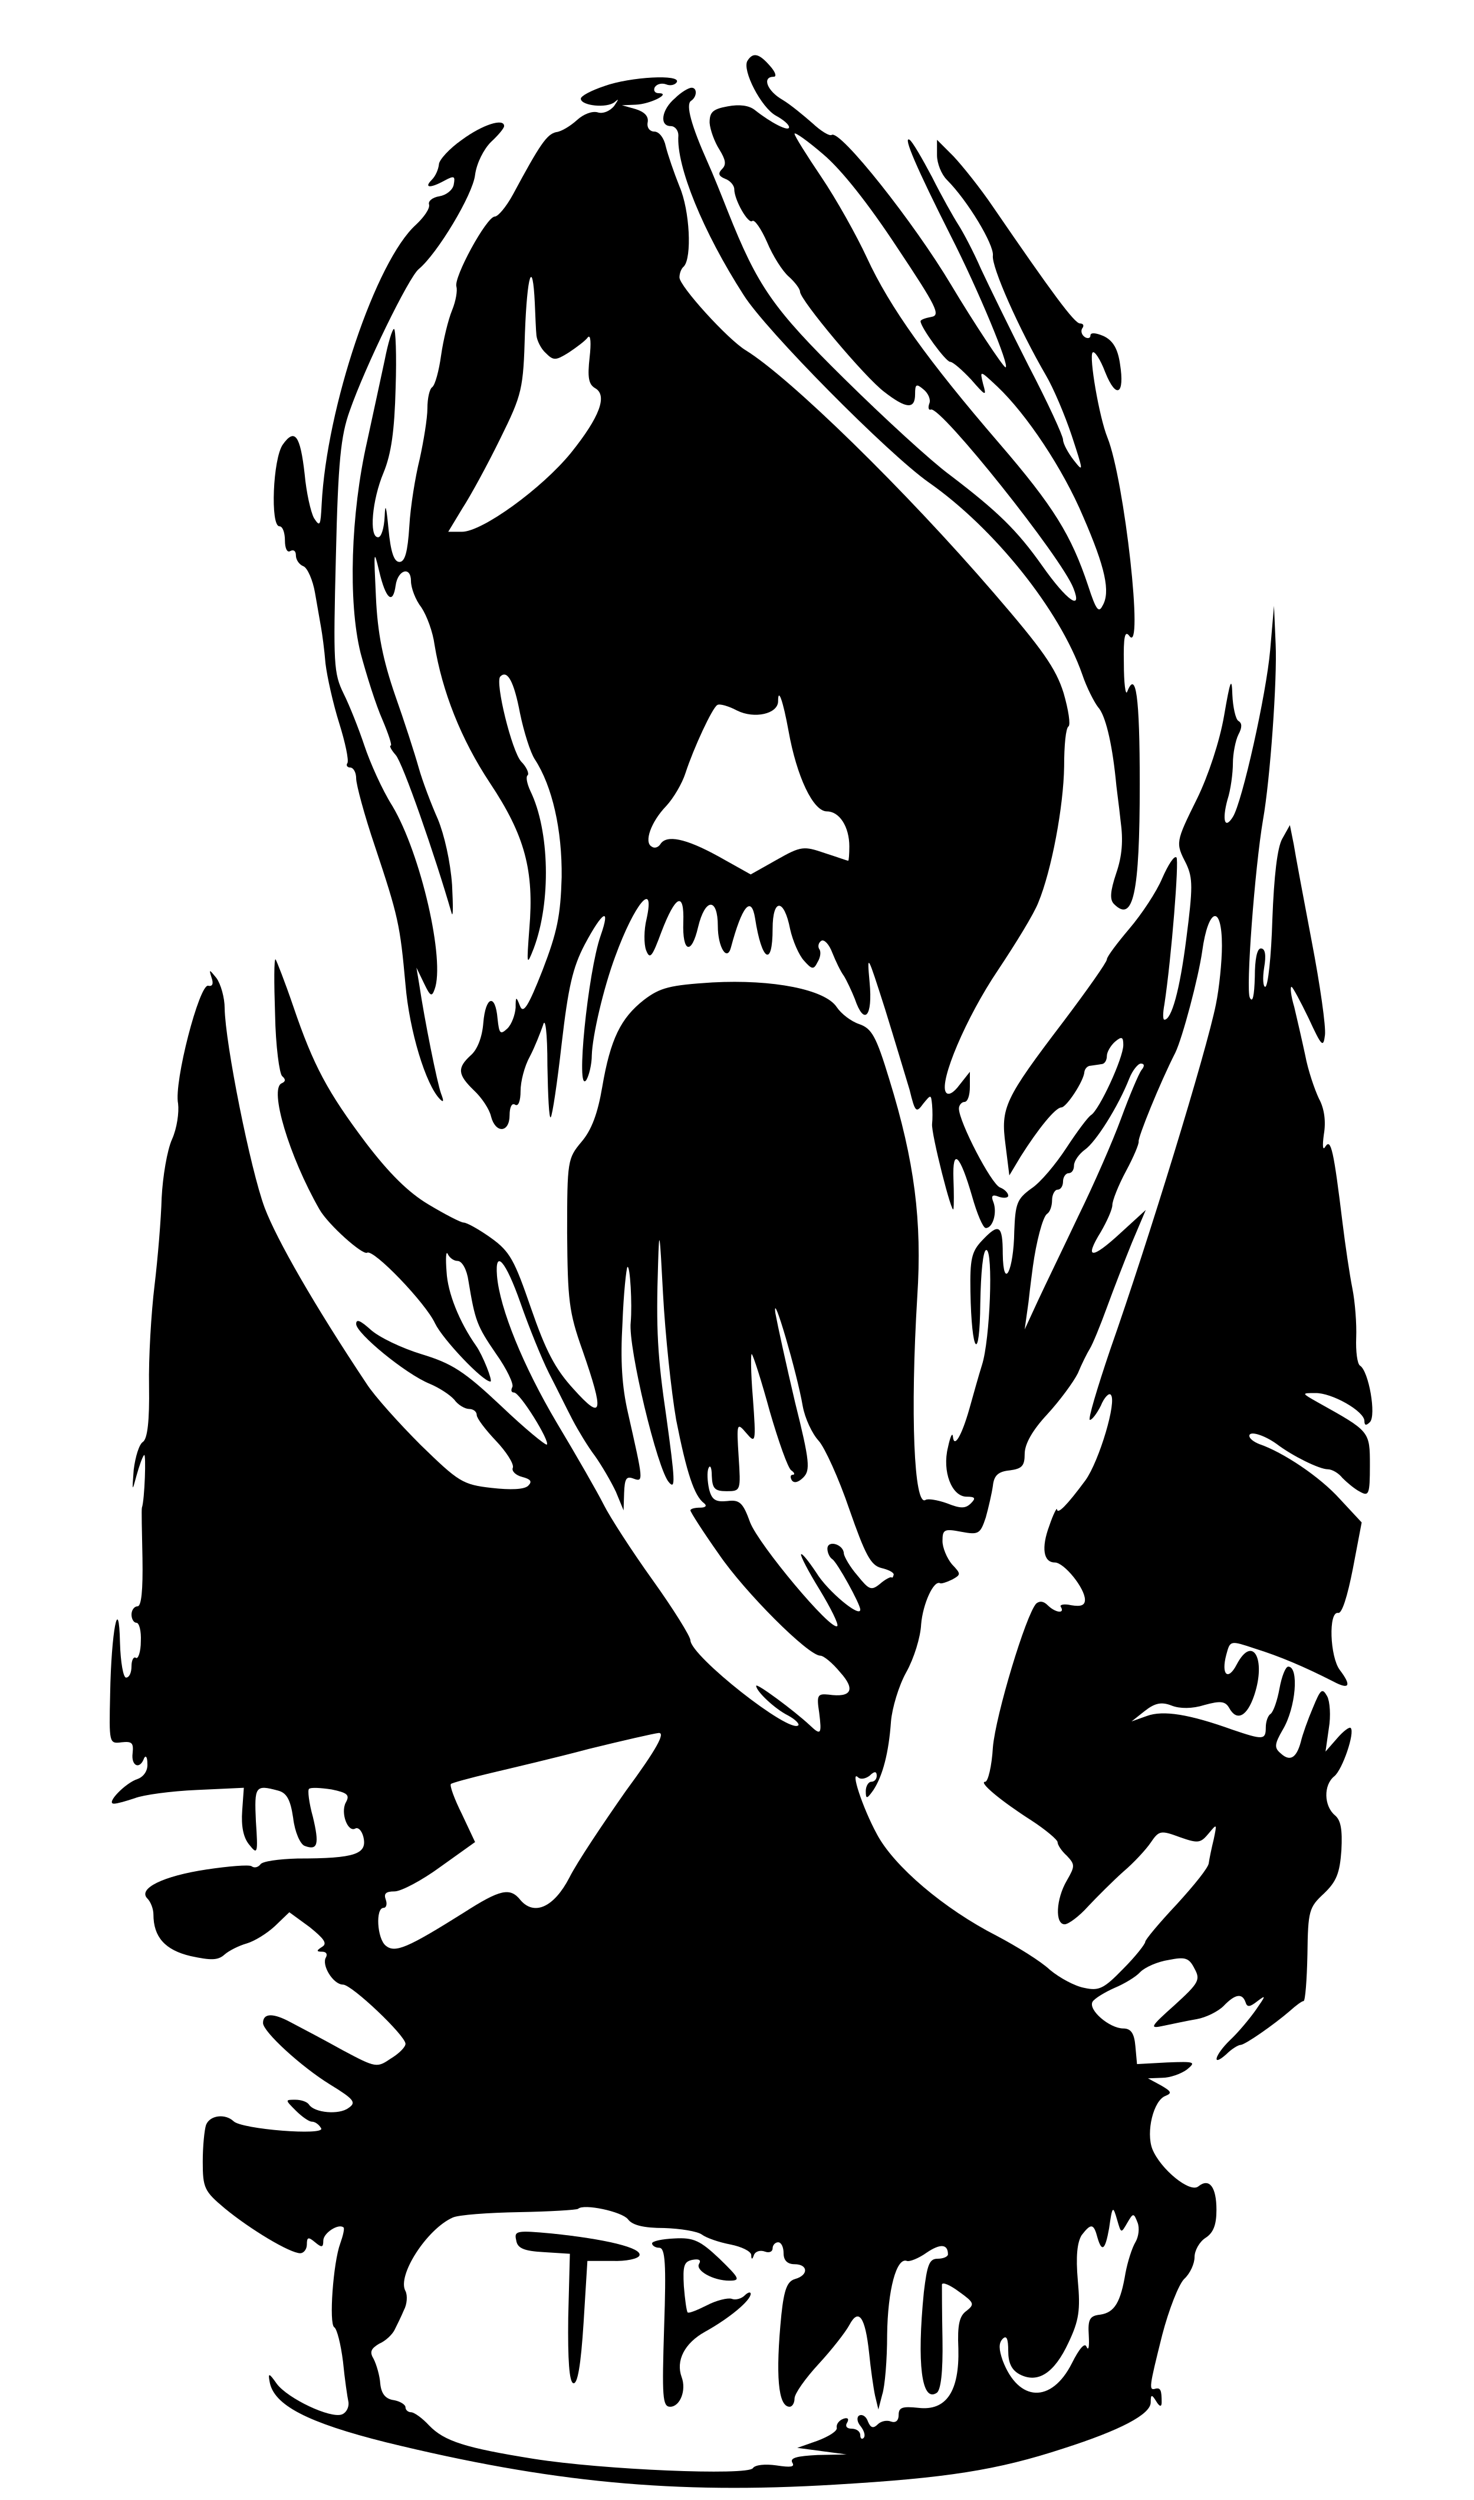 <?xml version="1.0" standalone="no"?>
<!DOCTYPE svg PUBLIC "-//W3C//DTD SVG 20010904//EN"
 "http://www.w3.org/TR/2001/REC-SVG-20010904/DTD/svg10.dtd">
<svg version="1.0" xmlns="http://www.w3.org/2000/svg"
 width="269pt" height="456pt" viewBox="0 0 269 456"
 preserveAspectRatio="xMidYMid meet">
<g transform="translate(0,456) scale(0.1,-0.1)"
fill="#000000" stroke="none">
<path d="M1364 4449 c-10 -17 25 -85 52 -100 13 -7 24 -16 24 -21 0 -9 -33 8
-62 31 -11 9 -29 11 -50 7 -28 -5 -33 -11 -33 -30 1 -13 9 -35 18 -49 11 -18
13 -27 5 -35 -8 -8 -7 -13 5 -18 9 -3 17 -12 17 -19 0 -20 26 -65 33 -58 4 3
16 -14 27 -39 10 -24 28 -53 40 -63 11 -10 20 -22 20 -27 0 -15 118 -156 154
-183 40 -31 56 -32 56 -4 0 18 2 20 15 9 9 -7 14 -19 11 -26 -3 -8 -1 -13 3
-11 19 5 239 -271 260 -326 17 -43 -12 -23 -57 41 -46 65 -81 99 -169 166 -34
25 -120 104 -191 174 -132 130 -159 169 -214 307 -11 28 -27 68 -37 90 -29 65
-40 104 -30 111 11 7 12 24 1 24 -5 0 -19 -8 -30 -19 -25 -21 -29 -51 -8 -51
8 0 14 -8 14 -17 -4 -56 45 -176 119 -291 40 -64 264 -290 338 -342 120 -84
239 -233 280 -350 8 -24 22 -51 29 -60 13 -14 25 -63 32 -130 1 -14 6 -48 9
-77 5 -36 3 -64 -8 -96 -11 -33 -12 -48 -4 -56 35 -35 47 18 47 219 0 161 -7
209 -23 168 -3 -7 -6 16 -6 52 -1 49 2 61 10 50 27 -37 -9 285 -40 362 -15 37
-34 148 -27 155 3 4 14 -12 23 -36 20 -50 36 -41 27 15 -4 28 -13 43 -30 51
-14 6 -24 7 -24 1 0 -5 -5 -6 -10 -3 -6 4 -8 11 -5 16 4 5 2 9 -4 9 -10 0 -50
54 -159 213 -23 34 -56 75 -72 92 l-30 30 0 -28 c0 -15 8 -35 18 -45 38 -38
86 -118 84 -138 -3 -20 47 -133 97 -219 13 -22 34 -71 47 -110 21 -64 22 -68
4 -45 -11 14 -20 31 -20 38 0 7 -28 68 -63 135 -34 67 -73 147 -87 177 -13 30
-32 66 -41 80 -9 14 -31 53 -48 87 -18 34 -36 65 -41 68 -13 8 13 -52 75 -175
50 -98 109 -240 100 -240 -4 0 -59 83 -99 150 -68 114 -202 283 -218 274 -4
-3 -20 7 -35 21 -16 14 -40 34 -55 43 -28 16 -38 42 -16 42 6 0 3 9 -7 20 -20
23 -31 25 -41 9z m273 -340 c72 -108 80 -124 63 -127 -11 -2 -20 -5 -20 -8 0
-11 46 -74 54 -74 5 0 22 -15 38 -32 27 -31 29 -32 22 -8 -6 25 -6 25 26 -5
53 -50 120 -150 157 -238 40 -92 50 -137 35 -162 -7 -14 -12 -7 -26 36 -31 93
-63 145 -163 261 -130 151 -199 247 -241 338 -19 41 -56 107 -83 147 -27 40
-49 75 -49 79 0 4 24 -13 53 -38 33 -28 82 -90 134 -169z"/>
<path d="M1103 4403 c-24 -8 -43 -18 -43 -23 0 -13 48 -18 62 -6 8 7 7 5 -1
-7 -8 -10 -21 -15 -30 -12 -10 3 -26 -3 -38 -14 -11 -10 -28 -21 -38 -22 -17
-4 -29 -21 -79 -114 -12 -22 -27 -40 -33 -40 -15 0 -76 -112 -70 -128 2 -7 -1
-26 -8 -43 -7 -17 -16 -54 -20 -82 -4 -29 -11 -54 -16 -58 -5 -3 -9 -20 -9
-39 0 -18 -7 -60 -14 -92 -8 -32 -17 -87 -19 -123 -3 -47 -8 -65 -18 -65 -10
0 -16 18 -20 60 -4 42 -6 49 -7 23 -1 -21 -6 -38 -12 -38 -17 0 -11 68 10 118
14 34 20 76 22 155 2 59 0 107 -3 107 -3 0 -11 -26 -17 -57 -7 -32 -21 -98
-32 -148 -30 -132 -35 -293 -12 -386 11 -41 28 -95 40 -122 11 -26 18 -47 15
-47 -3 0 1 -8 9 -17 13 -14 72 -184 102 -288 3 -11 3 12 1 51 -3 42 -14 91
-26 120 -12 27 -28 69 -35 94 -7 25 -26 84 -43 132 -22 64 -32 112 -35 180 -4
84 -4 88 6 46 12 -51 25 -62 30 -26 4 29 28 36 28 8 0 -12 8 -34 19 -48 10
-15 21 -45 24 -68 14 -85 48 -172 101 -252 64 -96 81 -160 72 -266 -5 -67 -5
-69 8 -36 32 85 29 215 -6 287 -6 13 -9 26 -5 29 3 3 -2 15 -12 25 -17 19 -48
145 -38 155 13 13 25 -9 36 -67 7 -34 19 -72 27 -84 32 -49 50 -129 49 -215
-2 -70 -8 -100 -35 -170 -26 -66 -35 -80 -41 -65 -7 18 -8 18 -8 -3 -1 -13 -7
-30 -15 -38 -13 -12 -15 -10 -18 18 -4 47 -22 41 -26 -8 -2 -26 -11 -49 -23
-59 -25 -23 -24 -35 6 -64 14 -13 28 -34 31 -47 8 -32 34 -31 34 2 0 14 4 23
10 19 6 -4 10 7 10 25 0 17 7 45 17 63 9 17 19 43 24 57 4 16 8 -12 8 -74 1
-55 3 -97 6 -94 3 3 12 63 20 134 12 103 20 139 42 181 33 62 48 70 29 16 -23
-66 -46 -291 -26 -263 5 8 10 29 10 45 1 35 21 122 43 181 35 96 73 141 57 68
-5 -20 -5 -46 -1 -57 7 -18 11 -13 28 33 26 68 42 75 40 18 -2 -56 15 -61 27
-9 13 54 36 54 36 2 0 -39 17 -66 24 -39 20 75 37 96 44 53 12 -78 32 -91 32
-19 0 56 21 56 32 -1 5 -22 16 -47 25 -57 15 -17 18 -17 25 -3 5 8 7 19 3 24
-3 5 -1 12 4 15 5 3 14 -6 20 -22 6 -15 15 -34 21 -42 5 -8 14 -27 20 -42 17
-50 33 -33 27 30 -5 55 -4 52 28 -48 18 -58 38 -125 45 -148 10 -41 12 -43 25
-25 14 17 14 17 16 -2 1 -11 1 -27 0 -35 -2 -17 37 -170 39 -155 1 6 1 30 0
55 -2 58 12 44 34 -32 9 -32 20 -58 25 -58 13 0 21 28 14 47 -5 12 -2 15 10
10 9 -3 17 -2 17 2 0 5 -7 12 -15 15 -16 6 -75 120 -75 144 0 6 5 12 10 12 6
0 10 12 10 28 l0 27 -19 -24 c-11 -15 -21 -20 -25 -13 -12 20 37 136 95 222
32 48 66 103 74 124 24 58 46 175 47 248 0 38 3 70 8 73 4 3 0 30 -9 61 -14
45 -39 80 -127 182 -162 188 -372 393 -453 443 -33 20 -121 117 -121 133 0 7
3 16 8 20 15 16 11 102 -8 146 -10 25 -21 57 -25 73 -3 15 -12 27 -21 27 -8 0
-14 7 -12 17 2 11 -6 19 -22 24 l-25 7 25 1 c27 1 66 21 42 21 -7 0 -10 5 -7
11 4 6 13 8 21 5 7 -3 16 -1 19 4 9 15 -85 10 -132 -7z m-127 -396 c1 -23 2
-50 3 -59 1 -9 8 -24 17 -32 14 -14 18 -14 42 1 15 10 31 22 35 28 5 5 6 -11
3 -37 -4 -36 -2 -49 10 -56 23 -13 9 -52 -44 -118 -53 -65 -162 -144 -199
-144 l-25 0 26 43 c15 23 46 80 69 127 40 81 42 90 45 193 4 106 14 138 18 54z
m463 -780 c15 -84 45 -147 70 -147 23 0 41 -28 41 -64 0 -14 -1 -26 -2 -26 -2
0 -21 7 -43 14 -38 13 -43 13 -87 -12 l-48 -27 -59 33 c-60 33 -95 40 -106 22
-4 -6 -11 -8 -16 -4 -14 8 -1 45 27 74 13 14 29 41 35 60 15 46 49 119 58 124
4 3 21 -2 36 -10 32 -16 75 -6 75 17 0 26 9 1 19 -54z"/>
<path d="M843 4305 c-23 -16 -42 -37 -42 -45 -1 -9 -6 -21 -13 -28 -15 -15 -3
-16 24 -1 17 9 19 8 16 -8 -2 -10 -14 -19 -26 -21 -13 -2 -21 -9 -19 -15 2 -7
-9 -23 -24 -37 -73 -66 -163 -333 -172 -510 -2 -39 -3 -42 -14 -25 -6 11 -14
47 -17 80 -8 71 -18 85 -40 54 -18 -26 -23 -149 -6 -149 6 0 10 -12 10 -26 0
-14 4 -23 10 -19 6 3 10 0 10 -8 0 -8 6 -17 14 -20 7 -3 17 -25 21 -49 4 -23
9 -52 11 -63 2 -11 6 -40 8 -65 3 -25 14 -74 25 -109 11 -35 18 -68 15 -73 -3
-4 0 -8 5 -8 6 0 11 -9 11 -20 0 -11 15 -67 34 -123 43 -129 46 -143 56 -253
7 -84 37 -183 63 -209 7 -7 7 -3 2 10 -7 19 -30 133 -40 200 l-5 30 14 -29
c11 -23 14 -25 19 -11 20 52 -25 248 -77 335 -19 30 -41 80 -51 110 -10 30
-27 73 -38 95 -18 37 -19 53 -14 250 4 174 9 220 25 265 29 83 108 244 126
259 34 28 99 136 103 172 3 22 16 47 29 60 13 12 24 25 24 29 0 15 -39 3 -77
-25z"/>
<path d="M2318 3374 c-7 -80 -51 -277 -68 -304 -15 -24 -20 -6 -10 31 6 18 10
49 10 67 0 18 5 42 10 52 7 13 7 21 0 25 -5 3 -10 25 -11 48 -1 34 -4 26 -15
-38 -8 -47 -29 -110 -49 -151 -40 -81 -40 -81 -20 -120 12 -26 12 -43 0 -136
-12 -95 -27 -148 -40 -148 -3 0 -3 12 0 28 13 86 27 263 22 268 -4 4 -15 -13
-26 -38 -10 -24 -37 -65 -60 -92 -22 -26 -41 -51 -41 -56 0 -5 -36 -56 -79
-113 -108 -142 -115 -157 -106 -225 l7 -56 21 35 c31 49 63 89 74 89 9 0 41
48 42 65 1 6 6 11 11 11 6 1 15 2 20 3 6 0 10 7 10 15 0 7 7 19 15 26 12 10
15 9 15 -6 0 -24 -44 -119 -59 -128 -6 -4 -26 -31 -45 -60 -19 -29 -47 -63
-64 -74 -26 -19 -29 -27 -31 -78 -1 -72 -20 -110 -21 -41 0 53 -7 57 -38 24
-19 -20 -22 -34 -21 -93 2 -114 17 -133 18 -21 1 56 5 97 11 97 13 0 7 -164
-8 -210 -6 -19 -16 -55 -23 -80 -14 -49 -28 -73 -30 -50 -1 8 -5 -1 -9 -20
-11 -44 7 -90 34 -90 16 0 17 -3 8 -12 -10 -10 -19 -10 -44 0 -17 6 -35 9 -39
6 -21 -13 -28 158 -15 371 9 138 -5 247 -51 396 -24 79 -32 93 -55 101 -15 5
-33 19 -41 31 -21 32 -116 51 -227 45 -77 -5 -95 -9 -125 -32 -42 -33 -61 -71
-76 -159 -8 -47 -19 -78 -38 -100 -25 -30 -26 -34 -26 -166 1 -122 3 -144 28
-214 40 -115 37 -130 -16 -71 -34 37 -51 70 -78 148 -30 87 -38 103 -73 128
-21 15 -44 28 -50 28 -5 0 -34 15 -64 33 -37 22 -72 57 -114 112 -70 93 -96
141 -133 250 -15 44 -30 82 -32 85 -3 3 -3 -42 -1 -100 1 -58 8 -109 13 -113
7 -6 6 -10 -1 -13 -23 -10 13 -132 69 -230 16 -28 79 -84 87 -79 12 7 107 -92
124 -129 14 -29 87 -106 101 -106 5 0 -14 48 -26 65 -31 44 -52 97 -54 135 -2
25 -1 39 2 33 3 -7 11 -13 18 -13 8 0 17 -15 20 -37 12 -72 15 -81 50 -132 20
-28 33 -56 30 -61 -3 -6 -2 -10 3 -10 11 0 66 -89 60 -95 -2 -2 -40 29 -83 70
-68 64 -90 78 -146 95 -36 11 -78 31 -93 45 -18 16 -26 20 -26 10 0 -17 90
-91 134 -109 17 -7 37 -20 45 -29 7 -10 20 -17 27 -17 8 0 14 -5 14 -11 0 -6
16 -27 35 -47 19 -20 33 -42 31 -49 -3 -6 5 -14 17 -17 15 -4 19 -8 11 -16 -7
-7 -32 -8 -67 -4 -53 6 -60 11 -129 78 -40 40 -85 90 -99 112 -96 144 -164
263 -186 321 -26 70 -72 300 -73 364 0 19 -7 44 -15 55 -13 16 -14 17 -9 1 4
-11 2 -17 -6 -15 -16 4 -63 -176 -55 -215 2 -16 -2 -45 -11 -65 -9 -20 -17
-68 -19 -107 -1 -38 -7 -110 -13 -160 -6 -49 -11 -132 -10 -183 1 -65 -3 -96
-11 -102 -7 -4 -14 -27 -17 -51 -3 -40 -3 -41 5 -11 5 18 11 35 14 38 4 4 1
-82 -4 -96 -1 -3 0 -44 1 -92 1 -59 -2 -88 -9 -88 -6 0 -11 -7 -11 -15 0 -8 4
-15 9 -15 5 0 9 -15 8 -34 0 -19 -5 -33 -9 -30 -4 3 -8 -4 -8 -15 0 -12 -4
-21 -10 -21 -5 0 -10 28 -11 63 -2 94 -16 21 -18 -93 -2 -90 -2 -91 21 -88 19
2 22 -1 20 -20 -3 -23 13 -31 21 -9 3 6 6 2 6 -10 1 -13 -7 -24 -18 -28 -22
-7 -59 -45 -43 -45 6 0 23 5 38 10 15 6 66 13 113 15 l86 4 -3 -42 c-2 -28 2
-49 13 -62 15 -19 16 -16 12 43 -3 64 -1 67 40 56 16 -4 23 -16 28 -50 3 -26
13 -48 21 -51 24 -9 27 3 15 53 -7 25 -10 49 -7 51 3 3 21 2 41 -1 29 -6 34
-10 26 -24 -10 -19 4 -56 18 -47 5 2 11 -4 14 -15 8 -32 -14 -40 -120 -40 -34
-1 -65 -5 -68 -11 -4 -5 -11 -7 -16 -3 -5 3 -42 0 -82 -6 -80 -12 -126 -35
-108 -53 6 -6 11 -19 11 -29 0 -41 21 -65 68 -76 37 -8 50 -8 62 3 8 7 26 16
40 20 14 4 37 18 52 32 l26 25 37 -27 c26 -21 33 -30 23 -36 -11 -7 -11 -9 0
-9 7 0 10 -4 7 -10 -9 -14 13 -50 31 -50 16 0 114 -93 114 -108 0 -6 -12 -18
-27 -27 -25 -17 -27 -17 -87 15 -34 19 -76 41 -95 51 -33 18 -51 17 -51 -1 0
-16 70 -80 122 -112 44 -27 49 -33 34 -43 -17 -13 -62 -9 -72 6 -3 5 -14 9
-25 9 -19 0 -19 0 1 -20 11 -11 24 -20 29 -20 6 0 13 -5 17 -12 9 -14 -146 -2
-160 13 -15 14 -43 11 -50 -7 -3 -9 -6 -39 -6 -67 0 -48 3 -54 40 -85 46 -38
119 -82 138 -82 6 0 12 7 12 16 0 14 3 14 15 4 12 -10 15 -10 15 3 0 14 28 32
37 24 2 -2 -1 -15 -6 -29 -13 -35 -21 -147 -11 -153 5 -3 12 -31 16 -63 3 -31
8 -65 10 -74 1 -9 -4 -19 -12 -22 -21 -8 -99 29 -119 56 -14 20 -16 20 -13 4
7 -43 69 -75 213 -111 299 -73 524 -95 820 -77 202 12 294 26 416 66 103 33
159 62 159 84 0 15 2 15 10 2 6 -10 10 -11 10 -2 0 22 -2 27 -11 25 -13 -4
-12 2 12 98 12 46 30 92 40 102 11 10 19 28 19 40 0 12 9 28 20 35 14 9 20 23
20 51 0 42 -13 59 -33 43 -15 -13 -69 31 -84 68 -12 31 2 89 24 97 12 5 11 8
-8 19 l-24 13 26 1 c14 0 34 7 45 15 17 14 15 15 -36 13 l-55 -3 -3 33 c-2 23
-8 32 -22 32 -25 0 -65 34 -56 49 4 6 22 17 40 25 17 7 39 20 47 29 9 9 32 19
52 22 30 6 37 4 47 -16 11 -20 8 -26 -36 -66 -46 -41 -47 -44 -20 -38 15 3 42
9 60 12 17 3 39 14 49 24 21 22 34 24 40 7 3 -10 8 -9 22 2 16 12 15 10 -3
-16 -12 -17 -33 -42 -47 -55 -28 -27 -35 -51 -7 -26 10 10 22 17 26 17 8 0 61
37 90 62 11 10 22 18 25 18 3 0 6 38 7 85 1 80 3 86 30 111 23 22 29 37 32 79
2 38 -1 55 -12 64 -20 17 -21 55 -1 71 15 12 38 80 30 88 -2 3 -14 -6 -25 -19
l-21 -24 6 42 c4 23 2 50 -3 59 -9 16 -12 13 -26 -21 -9 -21 -19 -49 -22 -62
-8 -30 -20 -37 -37 -21 -12 10 -11 17 4 43 24 40 30 115 10 115 -5 0 -12 -18
-16 -40 -4 -22 -11 -42 -16 -46 -5 -3 -9 -14 -9 -25 0 -23 -5 -23 -61 -4 -78
28 -126 36 -156 25 l-28 -10 24 19 c19 15 31 17 49 10 15 -6 38 -6 60 1 29 8
38 7 45 -5 14 -26 33 -16 46 23 22 66 -3 111 -32 56 -16 -31 -29 -19 -19 18 7
26 7 26 52 11 45 -14 90 -33 143 -60 30 -16 34 -8 12 21 -18 24 -21 107 -3
104 7 -2 17 30 27 81 l16 84 -40 43 c-36 40 -103 85 -147 100 -10 4 -18 10
-18 15 0 10 28 1 50 -15 29 -22 78 -46 93 -46 8 0 20 -7 27 -16 8 -8 22 -20
32 -25 16 -9 18 -5 18 48 0 63 0 62 -95 115 -30 17 -30 17 -5 17 30 1 90 -33
90 -51 0 -8 3 -9 10 -2 12 12 -2 93 -18 103 -5 3 -8 26 -7 51 1 25 -2 65 -7
90 -5 25 -13 79 -18 120 -16 131 -21 154 -31 139 -5 -9 -6 0 -3 22 4 23 1 47
-9 65 -8 17 -20 52 -25 79 -6 28 -15 67 -20 88 -6 20 -8 37 -5 37 2 0 16 -26
31 -57 24 -52 27 -55 30 -31 2 15 -9 92 -24 170 -15 79 -30 159 -33 178 l-7
35 -14 -25 c-9 -16 -15 -68 -18 -147 -2 -68 -8 -123 -13 -123 -4 0 -5 16 -2
35 4 23 2 35 -6 35 -7 0 -11 -20 -11 -52 -1 -35 -4 -48 -9 -38 -8 13 9 237 24
325 13 73 26 256 23 320 l-3 70 -7 -81z m-88 -539 c0 -29 -5 -78 -11 -107 -17
-85 -123 -431 -193 -630 -24 -71 -41 -128 -37 -128 4 0 13 12 20 26 6 15 15
24 18 20 12 -11 -21 -121 -46 -156 -34 -46 -51 -63 -52 -53 0 4 -7 -9 -14 -30
-15 -40 -11 -67 10 -67 17 0 55 -47 55 -68 0 -10 -7 -13 -25 -10 -13 3 -22 1
-19 -3 8 -13 -10 -11 -24 3 -8 8 -15 8 -21 3 -19 -21 -74 -204 -79 -262 -2
-35 -9 -63 -14 -63 -13 0 27 -34 85 -71 26 -17 47 -35 47 -39 0 -5 7 -16 17
-25 15 -16 15 -19 0 -45 -20 -34 -22 -80 -4 -80 7 0 27 15 43 33 16 17 45 46
64 63 19 16 42 41 50 53 15 22 18 23 53 10 34 -12 38 -11 53 7 15 18 15 18 9
-11 -4 -16 -8 -36 -9 -43 0 -8 -27 -41 -58 -75 -32 -34 -58 -65 -58 -69 0 -4
-18 -27 -40 -49 -35 -36 -44 -41 -71 -35 -17 3 -45 18 -63 33 -17 16 -61 43
-97 62 -96 49 -188 127 -219 186 -26 48 -49 118 -34 103 4 -4 13 -3 21 3 9 9
13 8 13 0 0 -6 -4 -11 -10 -11 -5 0 -10 -8 -10 -17 0 -15 2 -15 14 2 17 26 28
68 32 125 2 24 14 65 28 90 14 25 26 64 27 87 3 37 23 82 35 75 2 -1 12 2 22
7 16 9 16 10 -1 28 -9 11 -17 30 -17 42 0 21 3 23 34 17 32 -6 35 -4 45 26 5
18 11 44 13 58 2 19 10 26 31 28 22 3 27 8 27 30 0 18 14 43 41 72 23 25 48
59 56 75 7 17 17 37 22 45 5 8 19 42 31 75 12 33 33 87 46 119 l25 59 -46 -42
c-53 -49 -67 -48 -36 2 11 19 21 41 21 49 0 8 11 36 25 62 14 26 24 50 23 54
-1 8 38 105 67 162 13 27 42 136 49 185 11 80 36 87 36 10z m-147 -227 c-5 -7
-22 -47 -37 -88 -15 -41 -50 -121 -78 -178 -27 -57 -61 -127 -74 -155 l-24
-52 7 50 c3 28 7 57 8 65 6 44 18 91 26 96 5 3 9 14 9 25 0 10 5 19 10 19 6 0
10 7 10 15 0 8 5 15 10 15 6 0 10 6 10 14 0 8 9 21 20 29 20 14 61 79 81 130
6 15 16 27 21 27 7 0 7 -5 1 -12z m-849 -638 c19 -96 33 -139 51 -152 6 -5 2
-8 -7 -8 -10 0 -18 -2 -18 -5 0 -3 23 -39 52 -80 47 -69 163 -185 185 -185 6
0 22 -13 36 -30 29 -32 21 -47 -21 -41 -20 2 -22 -1 -17 -33 5 -40 3 -42 -17
-23 -29 27 -98 78 -98 72 0 -10 34 -42 58 -54 13 -7 21 -15 19 -18 -16 -16
-196 126 -197 155 0 7 -31 57 -69 110 -38 53 -78 115 -89 137 -11 22 -50 90
-86 150 -61 103 -104 208 -109 268 -4 50 16 27 43 -50 15 -43 38 -100 52 -128
14 -27 33 -66 43 -85 10 -19 28 -49 41 -66 12 -17 29 -46 38 -65 l14 -34 1 32
c1 26 4 31 17 26 19 -7 18 -4 -10 120 -11 48 -14 95 -10 164 2 54 7 99 9 102
5 4 9 -69 6 -101 -5 -45 49 -270 70 -292 12 -14 11 4 -5 120 -16 109 -19 159
-15 279 2 68 3 59 9 -55 4 -74 15 -178 24 -230z m231 25 c4 -22 17 -50 29 -63
11 -12 37 -69 56 -125 29 -83 39 -102 58 -107 13 -3 23 -8 23 -12 -1 -5 -3 -7
-4 -5 -2 1 -12 -4 -21 -12 -16 -13 -20 -11 -41 15 -14 16 -24 34 -25 40 0 17
-30 26 -30 9 0 -7 4 -16 9 -19 9 -6 51 -82 51 -92 0 -16 -60 34 -80 67 -14 21
-26 36 -28 34 -2 -2 13 -31 34 -65 20 -33 35 -63 32 -66 -11 -10 -143 148
-159 189 -13 36 -19 42 -42 39 -21 -2 -28 2 -33 22 -3 14 -4 31 -1 38 3 7 6 1
6 -14 1 -23 5 -28 27 -28 26 0 26 1 22 63 -4 62 -3 63 14 43 17 -20 18 -18 12
64 -4 47 -4 83 -2 80 3 -3 18 -50 33 -105 16 -55 33 -103 39 -107 6 -4 7 -8 3
-8 -5 0 -5 -5 -2 -10 4 -6 12 -4 21 5 13 13 12 29 -15 137 -16 68 -32 141 -36
163 -6 47 40 -111 50 -170z m-323 -702 c-42 -60 -89 -130 -103 -158 -28 -54
-64 -70 -89 -41 -19 24 -37 20 -104 -23 -102 -64 -125 -74 -142 -60 -16 13
-19 69 -4 69 5 0 7 7 4 15 -4 11 0 15 16 15 12 0 50 20 84 45 l63 45 -24 51
c-14 28 -23 53 -20 55 2 2 35 11 73 20 38 9 119 28 179 44 61 15 118 28 127
29 13 1 -4 -30 -60 -106z m4 -781 c8 -11 29 -16 66 -16 30 -1 61 -6 69 -12 8
-6 31 -14 52 -18 20 -4 37 -12 38 -19 0 -9 2 -9 5 0 3 7 12 9 20 6 8 -3 14 0
14 6 0 6 5 11 10 11 6 0 10 -9 10 -20 0 -13 7 -20 20 -20 25 0 26 -20 1 -27
-14 -4 -20 -18 -25 -65 -11 -111 -6 -168 15 -168 5 0 9 7 9 15 0 9 20 37 44
63 24 26 49 58 56 71 17 32 29 15 36 -50 3 -30 8 -65 11 -79 l6 -25 7 27 c5
15 9 64 9 109 1 82 17 142 36 135 5 -2 22 5 36 15 25 17 39 16 39 -3 0 -4 -8
-8 -19 -8 -15 0 -19 -11 -25 -61 -13 -131 -4 -201 23 -184 8 4 12 38 11 98 -1
51 -1 96 -1 100 1 5 15 -1 31 -13 28 -20 29 -23 14 -35 -13 -9 -17 -25 -15
-69 2 -78 -22 -114 -73 -108 -29 3 -36 1 -36 -13 0 -10 -5 -15 -14 -12 -7 3
-18 1 -24 -5 -8 -8 -13 -7 -18 5 -3 9 -10 14 -16 11 -5 -3 -4 -12 3 -20 6 -8
9 -17 5 -21 -3 -3 -6 -1 -6 5 0 7 -7 12 -16 12 -9 0 -12 5 -8 11 4 7 1 10 -7
7 -8 -3 -13 -10 -12 -16 2 -6 -14 -16 -35 -24 l-37 -13 45 -6 45 -6 -53 -1
c-37 -2 -51 -5 -46 -14 5 -8 -3 -9 -29 -5 -21 3 -39 1 -43 -5 -9 -14 -274 -3
-400 17 -125 20 -163 32 -191 61 -12 13 -27 24 -33 24 -5 0 -10 4 -10 9 0 5
-10 11 -21 13 -15 2 -23 11 -25 30 -1 15 -7 35 -12 45 -8 13 -5 19 10 28 12 5
24 17 28 25 4 8 12 24 17 36 6 11 7 27 3 35 -16 28 39 113 86 134 10 5 65 9
122 10 56 1 104 4 107 6 10 10 80 -5 91 -19z m911 -7 c11 19 12 19 19 1 4 -10
2 -26 -4 -36 -6 -10 -14 -35 -18 -56 -9 -54 -20 -72 -46 -76 -19 -2 -23 -8
-21 -38 1 -19 0 -29 -4 -21 -3 9 -13 -2 -27 -30 -37 -73 -97 -71 -126 5 -7 20
-8 32 0 40 7 7 10 0 10 -22 0 -22 6 -35 21 -43 33 -17 63 2 89 58 19 40 22 59
17 113 -4 45 -1 70 7 83 17 22 22 22 29 -5 8 -27 14 -22 21 17 6 42 7 43 15
15 7 -24 7 -24 18 -5z"/>
<path d="M942 474 c2 -15 14 -20 51 -22 l47 -3 -3 -116 c-1 -79 2 -117 9 -120
8 -3 14 32 19 110 l7 113 45 0 c26 -1 48 4 50 10 5 14 -63 30 -160 40 -64 6
-69 5 -65 -12z"/>
<path d="M1190 468 c0 -4 6 -8 13 -8 11 0 13 -28 9 -145 -4 -127 -3 -145 11
-145 18 0 30 30 21 54 -11 30 5 62 43 83 45 25 83 57 83 69 0 4 -5 3 -11 -3
-6 -6 -17 -9 -24 -6 -7 2 -28 -3 -45 -12 -18 -9 -33 -15 -35 -13 -2 2 -5 23
-7 48 -2 37 0 45 16 48 11 2 16 0 12 -7 -8 -12 25 -31 55 -31 21 0 19 4 -18
40 -35 33 -47 39 -82 37 -23 -1 -41 -5 -41 -9z"/>
</g>
</svg>
